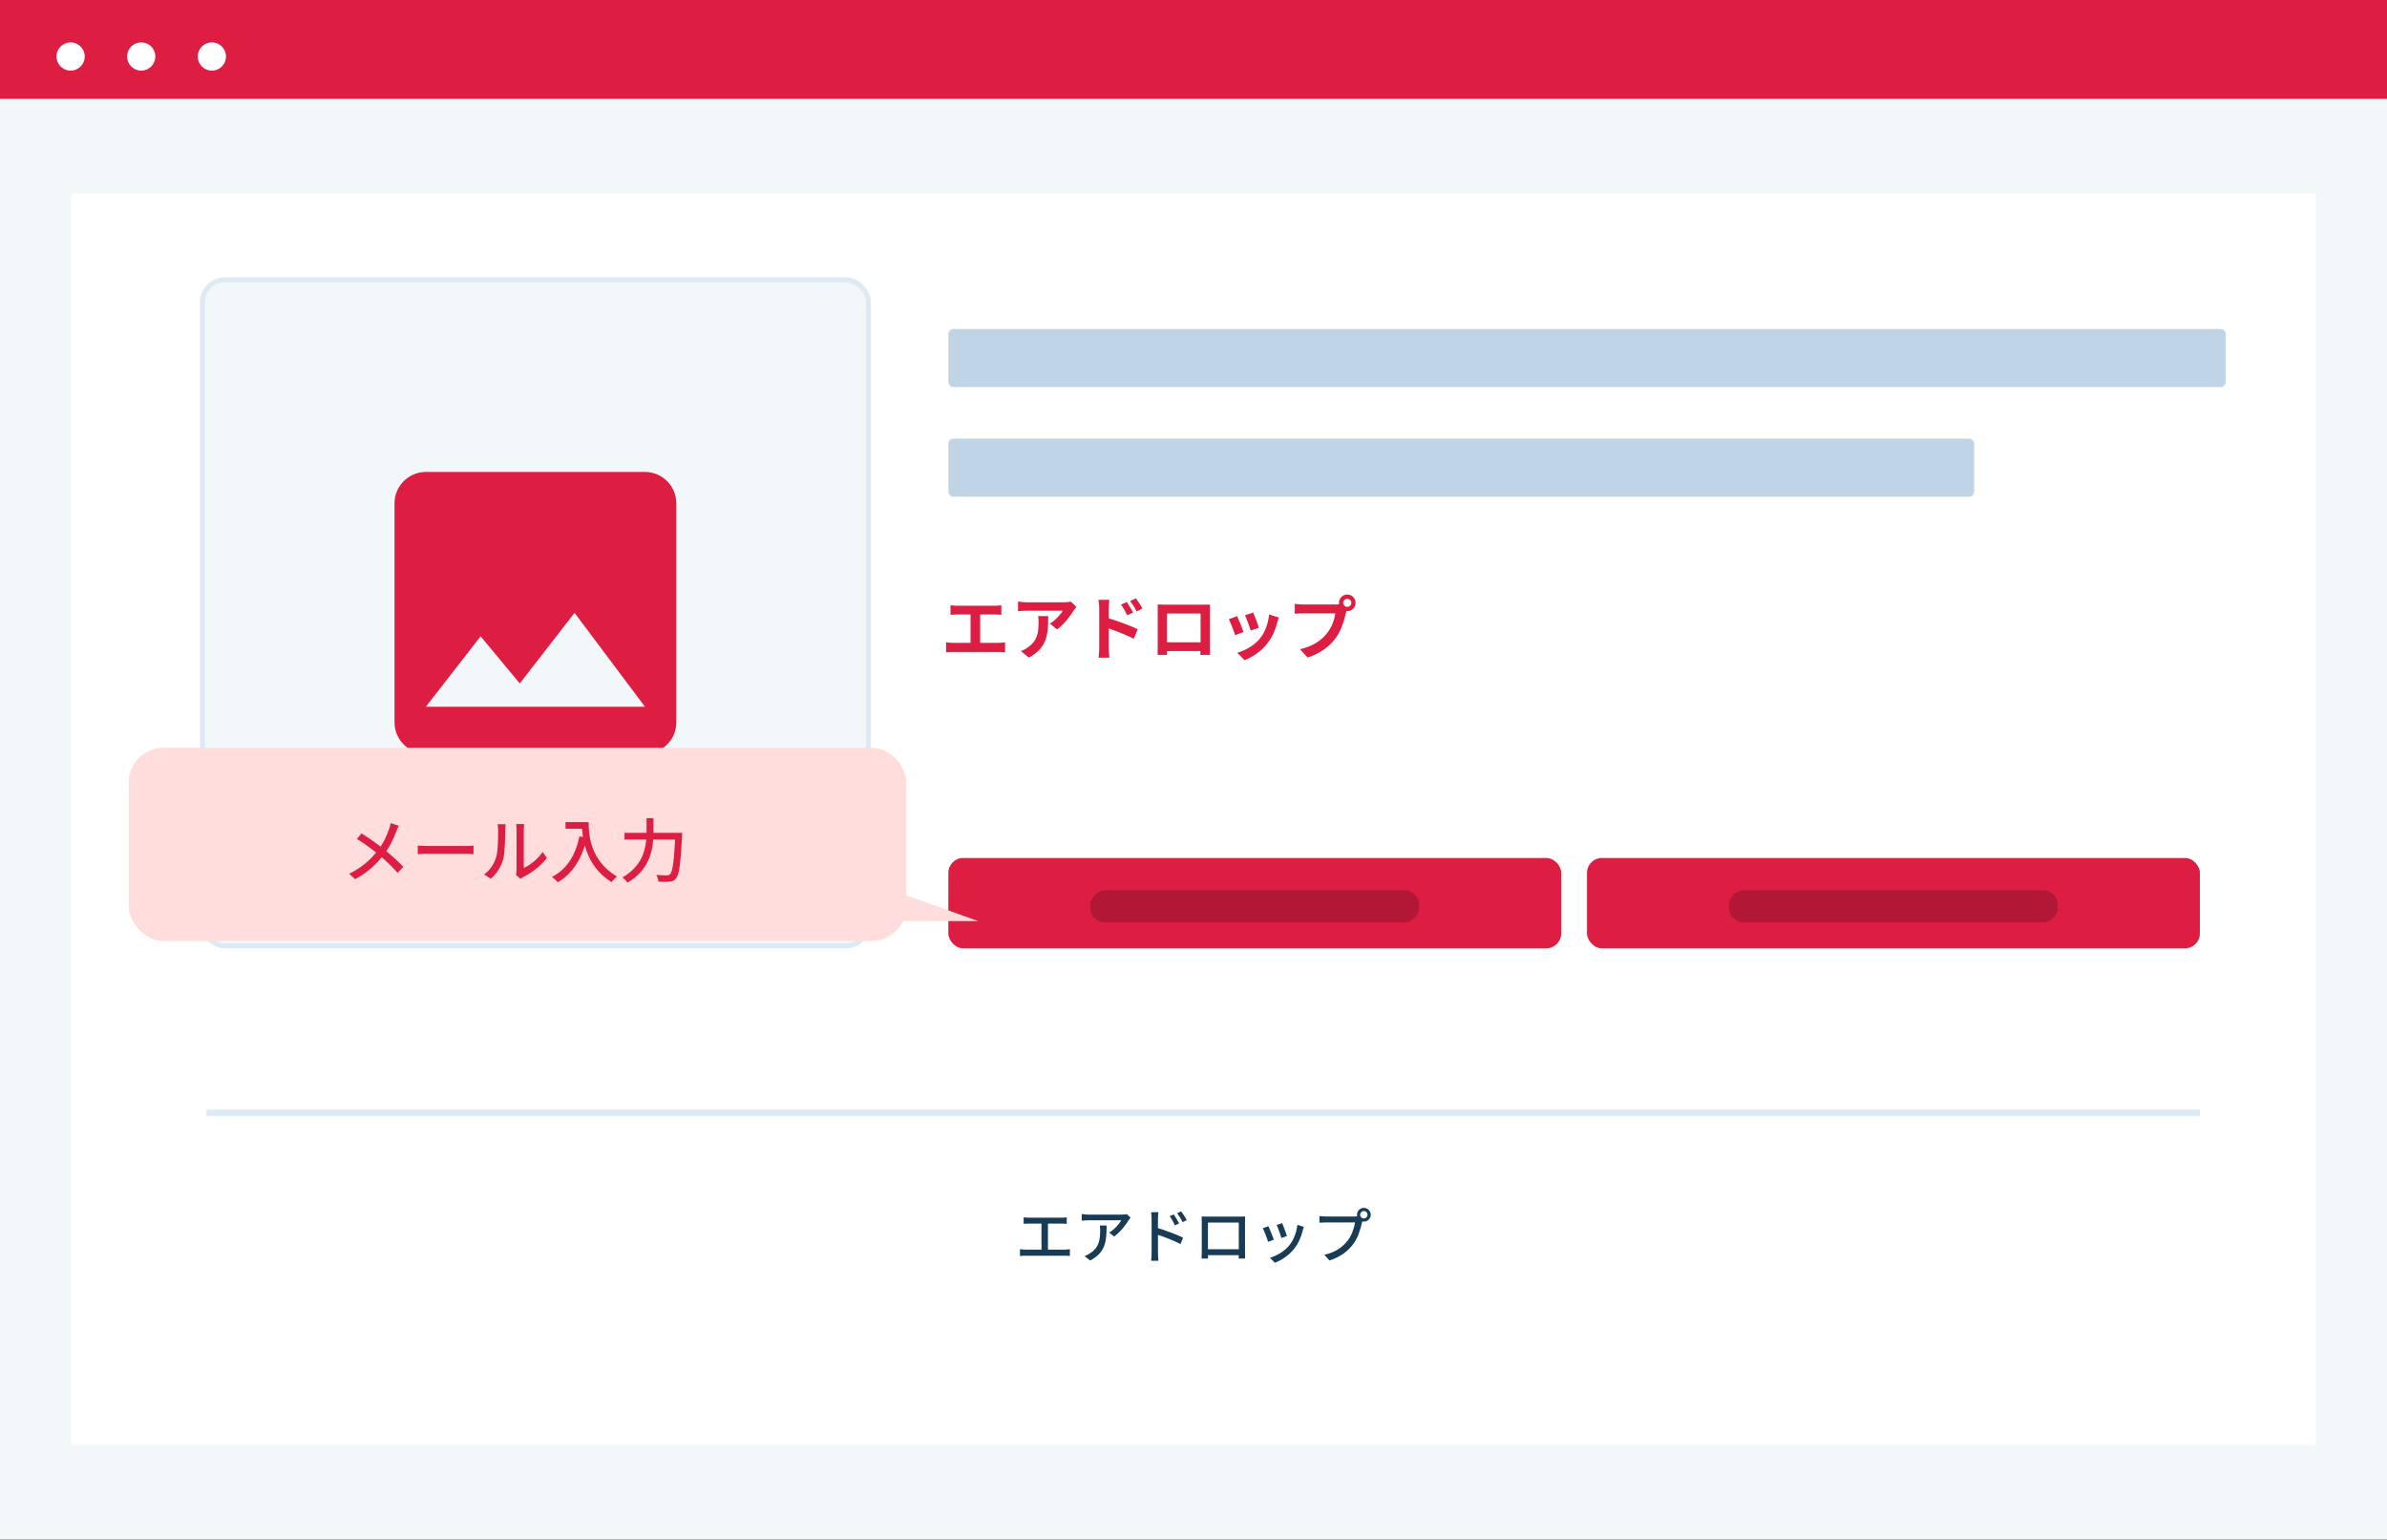 <svg width="482" height="311" viewBox="0 0 482 311" fill="none" xmlns="http://www.w3.org/2000/svg">
<rect x="0" y="0" width="482" height="311" fill="#808080" stroke="none"/>
<path d="M482 0H0V310.876H482V0Z" fill="#F2F7F9"/>
<path d="M467.669 39.081H14.328V291.805H467.669V39.081Z" fill="white"/>
<rect x="40.883" y="56.516" width="134.481" height="134.481" rx="4.5" fill="#F2F7F9" stroke="#DDEAF3"/>
<path d="M482 0H0V19.965H482V0Z" fill="#DE1D43"/>
<path d="M14.258 14.263C15.834 14.263 17.11 12.986 17.11 11.411C17.11 9.836 15.834 8.559 14.258 8.559C12.683 8.559 11.406 9.836 11.406 11.411C11.406 12.986 12.683 14.263 14.258 14.263Z" fill="white"/>
<path d="M28.516 14.263C30.091 14.263 31.368 12.986 31.368 11.411C31.368 9.836 30.091 8.559 28.516 8.559C26.941 8.559 25.664 9.836 25.664 11.411C25.664 12.986 26.941 14.263 28.516 14.263Z" fill="white"/>
<path d="M42.782 14.263C44.357 14.263 45.634 12.986 45.634 11.411C45.634 9.836 44.357 8.559 42.782 8.559C41.206 8.559 39.93 9.836 39.93 11.411C39.93 12.986 41.206 14.263 42.782 14.263Z" fill="white"/>
<path fill-rule="evenodd" clip-rule="evenodd" d="M136.566 101.626C136.566 98.149 133.721 95.304 130.244 95.304H85.987C82.509 95.304 79.664 98.149 79.664 101.626V145.883C79.664 149.361 82.509 152.206 85.987 152.206H130.244C133.721 152.206 136.566 149.361 136.566 145.883V101.626ZM97.049 128.498L104.952 138.014L116.016 123.756L130.241 142.724H85.984L97.049 128.498Z" fill="#DE1D43"/>
<rect x="191.5" y="66.438" width="257.935" height="11.724" rx="1" fill="#BFD4E4"/>
<rect x="191.5" y="88.584" width="207.13" height="11.724" rx="1" fill="#BFD4E4"/>
<path d="M191.932 122.228C192.296 122.284 192.884 122.326 193.262 122.326H200.892C201.312 122.326 201.802 122.284 202.194 122.228V124.16C201.788 124.118 201.298 124.09 200.892 124.09H193.262C192.884 124.09 192.296 124.118 191.932 124.16V122.228ZM195.978 130.852V123.306H197.924V130.852H195.978ZM191.036 129.704C191.484 129.774 191.988 129.816 192.408 129.816H201.648C202.138 129.816 202.586 129.746 202.95 129.704V131.72C202.558 131.678 201.97 131.664 201.648 131.664H192.408C192.002 131.664 191.498 131.678 191.036 131.72V129.704ZM217.356 122.536C217.216 122.718 216.95 123.054 216.824 123.25C216.166 124.342 214.836 126.12 213.45 127.1L211.994 125.938C213.128 125.252 214.22 124.02 214.584 123.334C213.73 123.334 208.158 123.334 207.276 123.334C206.702 123.334 206.226 123.362 205.568 123.432V121.472C206.114 121.556 206.702 121.626 207.276 121.626C208.158 121.626 214.094 121.626 214.822 121.626C215.214 121.626 215.984 121.57 216.25 121.5L217.356 122.536ZM211.658 124.412C211.658 127.884 211.574 130.74 207.766 132.798L206.128 131.468C206.59 131.314 207.094 131.076 207.612 130.684C209.376 129.452 209.712 127.982 209.712 125.686C209.712 125.238 209.698 124.874 209.628 124.412H211.658ZM227.534 121.584C227.926 122.172 228.5 123.068 228.808 123.712L227.604 124.244C227.184 123.362 226.876 122.802 226.358 122.088L227.534 121.584ZM229.368 120.828C229.788 121.388 230.376 122.256 230.684 122.886L229.508 123.474C229.06 122.578 228.724 122.06 228.206 121.374L229.368 120.828ZM221.962 130.866C221.962 129.802 221.962 124.006 221.962 122.816C221.962 122.312 221.906 121.626 221.808 121.136H224.006C223.95 121.626 223.88 122.242 223.88 122.816C223.88 124.37 223.88 129.83 223.88 130.866C223.88 131.272 223.95 132.252 224.006 132.812H221.822C221.906 132.266 221.962 131.426 221.962 130.866ZM223.46 124.748C225.336 125.266 228.346 126.372 229.732 127.058L228.934 128.99C227.352 128.164 224.986 127.268 223.46 126.764V124.748ZM233.764 122.074C234.324 122.088 234.856 122.102 235.234 122.102C236.256 122.102 241.94 122.102 242.948 122.102C243.298 122.102 243.816 122.102 244.334 122.088C244.306 122.508 244.306 123.012 244.306 123.446C244.306 124.3 244.306 129.452 244.306 130.306C244.306 130.852 244.32 132.196 244.334 132.252H242.388C242.388 132.196 242.43 131.104 242.43 130.334C242.43 129.522 242.43 123.894 242.43 123.894H235.654C235.654 123.894 235.654 129.508 235.654 130.334C235.654 131.006 235.668 132.182 235.668 132.252H233.75C233.75 132.182 233.778 130.95 233.778 130.278C233.778 129.438 233.778 124.258 233.778 123.446C233.778 123.04 233.778 122.48 233.764 122.074ZM243.116 129.704V131.482H234.702V129.704H243.116ZM253.056 123.698C253.322 124.286 254.008 126.12 254.204 126.764L252.538 127.338C252.356 126.666 251.74 124.972 251.404 124.244L253.056 123.698ZM258.222 124.706C258.068 125.168 257.984 125.462 257.9 125.742C257.536 127.156 256.934 128.612 255.982 129.83C254.68 131.524 252.944 132.686 251.306 133.316L249.836 131.818C251.362 131.398 253.322 130.334 254.47 128.878C255.422 127.702 256.108 125.84 256.262 124.076L258.222 124.706ZM249.808 124.426C250.158 125.14 250.844 126.848 251.11 127.632L249.402 128.262C249.178 127.52 248.464 125.644 248.128 125.042L249.808 124.426ZM271.242 121.738C271.242 122.186 271.606 122.55 272.054 122.55C272.502 122.55 272.866 122.186 272.866 121.738C272.866 121.29 272.502 120.926 272.054 120.926C271.606 120.926 271.242 121.29 271.242 121.738ZM270.374 121.738C270.374 120.814 271.13 120.058 272.054 120.058C272.978 120.058 273.734 120.814 273.734 121.738C273.734 122.662 272.978 123.418 272.054 123.418C271.13 123.418 270.374 122.662 270.374 121.738ZM272.082 122.844C271.942 123.11 271.844 123.516 271.774 123.81C271.452 125.182 270.836 127.366 269.66 128.92C268.4 130.6 266.538 131.986 264.032 132.784L262.506 131.104C265.292 130.46 266.874 129.242 267.994 127.828C268.932 126.666 269.464 125.07 269.646 123.866C268.792 123.866 264.172 123.866 263.122 123.866C262.478 123.866 261.82 123.908 261.456 123.936V121.948C261.876 122.004 262.66 122.074 263.122 122.074C264.172 122.074 268.82 122.074 269.604 122.074C269.884 122.074 270.332 122.06 270.696 121.962L272.082 122.844Z" fill="#DE1D43"/>
<path d="M206.704 245.828C207.016 245.864 207.484 245.9 207.772 245.9H214.336C214.696 245.9 215.092 245.864 215.404 245.828V247.136C215.08 247.112 214.684 247.088 214.336 247.088H207.772C207.496 247.088 207.004 247.112 206.704 247.136V245.828ZM210.304 253.016V246.572H211.612V253.016H210.304ZM205.96 252.26C206.32 252.308 206.716 252.344 207.064 252.344H214.984C215.38 252.344 215.728 252.296 216.04 252.26V253.628C215.704 253.58 215.236 253.58 214.984 253.58H207.064C206.728 253.58 206.332 253.592 205.96 253.628V252.26ZM228.292 245.888C228.184 246.02 228.004 246.248 227.908 246.404C227.392 247.268 226.252 248.804 224.968 249.704L223.972 248.912C225.016 248.3 226.06 247.1 226.42 246.428C225.628 246.428 220.48 246.428 219.832 246.428C219.364 246.428 218.932 246.452 218.428 246.5V245.156C218.86 245.228 219.364 245.276 219.832 245.276C220.48 245.276 225.856 245.276 226.54 245.276C226.816 245.276 227.344 245.24 227.548 245.18L228.292 245.888ZM223.456 247.484C223.456 250.616 223.264 252.92 220.12 254.552L219.004 253.652C219.364 253.532 219.784 253.328 220.168 253.052C221.884 251.948 222.148 250.436 222.148 248.444C222.148 248.12 222.136 247.832 222.088 247.484H223.456ZM237.004 245.24C237.316 245.708 237.82 246.5 238.096 247.052L237.256 247.436C236.932 246.752 236.608 246.164 236.188 245.588L237.004 245.24ZM238.504 244.616C238.84 245.06 239.356 245.84 239.632 246.392L238.816 246.8C238.468 246.104 238.12 245.552 237.7 245L238.504 244.616ZM232.54 253.076C232.54 252.296 232.54 247.136 232.54 246.128C232.54 245.744 232.504 245.192 232.432 244.796H233.92C233.872 245.18 233.824 245.708 233.824 246.128C233.824 247.76 233.824 252.356 233.824 253.076C233.824 253.436 233.872 254.168 233.92 254.6H232.444C232.504 254.18 232.54 253.532 232.54 253.076ZM233.548 247.916C235.144 248.372 237.628 249.308 238.9 249.932L238.372 251.228C237.004 250.496 234.856 249.68 233.548 249.272V247.916ZM242.644 245.66C243.124 245.672 243.496 245.684 243.796 245.684C244.54 245.684 249.604 245.684 250.312 245.684C250.588 245.684 251.032 245.684 251.428 245.66C251.404 245.984 251.404 246.368 251.404 246.692C251.404 247.328 251.404 252.02 251.404 252.596C251.404 253.016 251.416 254.048 251.428 254.144H250.12C250.12 254.048 250.144 253.256 250.144 252.68C250.144 252.128 250.144 246.884 250.144 246.884H243.916C243.916 246.884 243.916 252.092 243.916 252.68C243.916 253.16 243.928 254.024 243.928 254.144H242.632C242.632 254.024 242.668 253.076 242.668 252.584C242.668 251.996 242.668 247.256 242.668 246.692C242.668 246.392 242.668 245.972 242.644 245.66ZM250.624 252.272V253.472H243.292V252.272H250.624ZM258.904 247.004C259.12 247.496 259.708 249.068 259.864 249.608L258.736 250.004C258.604 249.44 258.064 247.952 257.788 247.376L258.904 247.004ZM263.284 247.76C263.176 248.072 263.116 248.288 263.056 248.48C262.744 249.752 262.228 251.024 261.388 252.092C260.272 253.52 258.796 254.48 257.428 254.996L256.432 253.988C257.788 253.604 259.384 252.692 260.368 251.456C261.208 250.424 261.808 248.864 261.976 247.34L263.284 247.76ZM256.12 247.616C256.384 248.168 256.996 249.692 257.224 250.34L256.072 250.772C255.88 250.136 255.256 248.504 254.992 248.036L256.12 247.616ZM274.648 245.312C274.648 245.72 274.984 246.056 275.404 246.056C275.812 246.056 276.148 245.72 276.148 245.312C276.148 244.892 275.812 244.556 275.404 244.556C274.984 244.556 274.648 244.892 274.648 245.312ZM274.012 245.312C274.012 244.544 274.636 243.92 275.404 243.92C276.16 243.92 276.784 244.544 276.784 245.312C276.784 246.068 276.16 246.692 275.404 246.692C274.636 246.692 274.012 246.068 274.012 245.312ZM275.236 246.176C275.14 246.368 275.08 246.632 275.02 246.872C274.756 248.096 274.204 250.004 273.22 251.276C272.14 252.704 270.628 253.844 268.456 254.54L267.424 253.4C269.776 252.836 271.132 251.804 272.116 250.544C272.944 249.5 273.46 247.964 273.616 246.86C272.908 246.86 268.504 246.86 267.724 246.86C267.208 246.86 266.728 246.884 266.428 246.908V245.564C266.764 245.612 267.328 245.66 267.724 245.66C268.504 245.66 272.932 245.66 273.544 245.66C273.748 245.66 274.048 245.648 274.312 245.576L275.236 246.176Z" fill="#183B56"/>
<rect x="41.688" y="224.065" width="402.535" height="1.303" fill="#DDEAF3"/>
<rect x="320.461" y="173.26" width="123.757" height="18.238" rx="3" fill="#DE1D43"/>
<rect opacity="0.2" width="66.438" height="6.514" rx="3" transform="matrix(1 0 0 -1 349.117 186.287)" fill="black"/>
<rect x="191.492" y="173.26" width="123.757" height="18.238" rx="3" fill="#DE1D43"/>
<rect opacity="0.2" width="66.438" height="6.514" rx="3" transform="matrix(1 0 0 -1 220.148 186.287)" fill="black"/>
<rect x="26" y="151" width="157" height="39" rx="7" fill="#FFDDDD"/>
<path d="M197.5 186L178 179L175 186H197.5Z" fill="#FFDDDD"/>
<path d="M80.536 166.766C80.368 167.06 80.144 167.592 80.018 167.9C79.5 169.286 78.646 171.12 77.498 172.604C76.168 174.298 74.39 176.132 71.716 177.546L70.498 176.44C73.074 175.208 74.852 173.584 76.308 171.708C77.442 170.238 78.114 168.74 78.59 167.354C78.702 167.032 78.842 166.528 78.898 166.206L80.536 166.766ZM73.004 168.292C74.39 169.16 76.336 170.532 77.442 171.414C78.884 172.576 80.312 173.836 81.432 175.04L80.298 176.286C79.108 174.9 77.89 173.78 76.448 172.576C75.44 171.736 73.704 170.406 72.066 169.412L73.004 168.292ZM84.358 170.756C84.82 170.798 85.674 170.84 86.444 170.84C87.746 170.84 92.912 170.84 94.046 170.84C94.732 170.84 95.278 170.784 95.614 170.756V172.492C95.306 172.478 94.662 172.422 94.06 172.422C92.912 172.422 87.746 172.422 86.444 172.422C85.66 172.422 84.834 172.45 84.358 172.492V170.756ZM104.196 176.706C104.252 176.468 104.308 176.132 104.308 175.81C104.308 175.124 104.308 168.516 104.308 167.522C104.308 166.948 104.224 166.486 104.21 166.416H105.848C105.834 166.486 105.764 166.962 105.764 167.536C105.764 168.516 105.764 174.662 105.764 175.278C106.996 174.732 108.564 173.528 109.586 172.044L110.426 173.262C109.236 174.844 107.262 176.314 105.666 177.112C105.4 177.252 105.246 177.378 105.134 177.476L104.196 176.706ZM97.756 176.58C98.96 175.726 99.758 174.466 100.164 173.178C100.57 171.932 100.584 169.202 100.584 167.578C100.584 167.102 100.542 166.766 100.472 166.444H102.096C102.082 166.57 102.012 167.074 102.012 167.564C102.012 169.16 101.97 172.142 101.592 173.556C101.172 175.082 100.276 176.454 99.1 177.462L97.756 176.58ZM114.192 166.01H118.154V167.354H114.192V166.01ZM117.496 166.01H118.854C118.854 168.586 119.204 173.822 124.58 177C124.272 177.238 123.74 177.812 123.502 178.134C118.028 174.83 117.496 168.74 117.496 166.01ZM117.006 168.894L118.518 169.174C117.524 173.388 115.676 176.37 112.652 178.162C112.414 177.882 111.798 177.336 111.448 177.084C114.472 175.53 116.194 172.744 117.006 168.894ZM126.106 168.18H136.914V169.538H126.106V168.18ZM136.382 168.18H137.754C137.754 168.18 137.74 168.656 137.726 168.852C137.418 174.564 137.138 176.664 136.508 177.378C136.144 177.854 135.78 177.98 135.206 178.036C134.702 178.106 133.82 178.078 132.952 178.036C132.938 177.644 132.756 177.056 132.504 176.678C133.428 176.748 134.296 176.762 134.66 176.762C134.954 176.762 135.122 176.72 135.304 176.538C135.822 176.048 136.116 173.85 136.382 168.46V168.18ZM130.558 165.212H131.958V167.844C131.958 171.022 131.538 175.404 126.708 178.246C126.498 177.924 126.008 177.42 125.686 177.182C130.208 174.592 130.558 170.658 130.558 167.844V165.212Z" fill="#DE1D43"/>
</svg>
